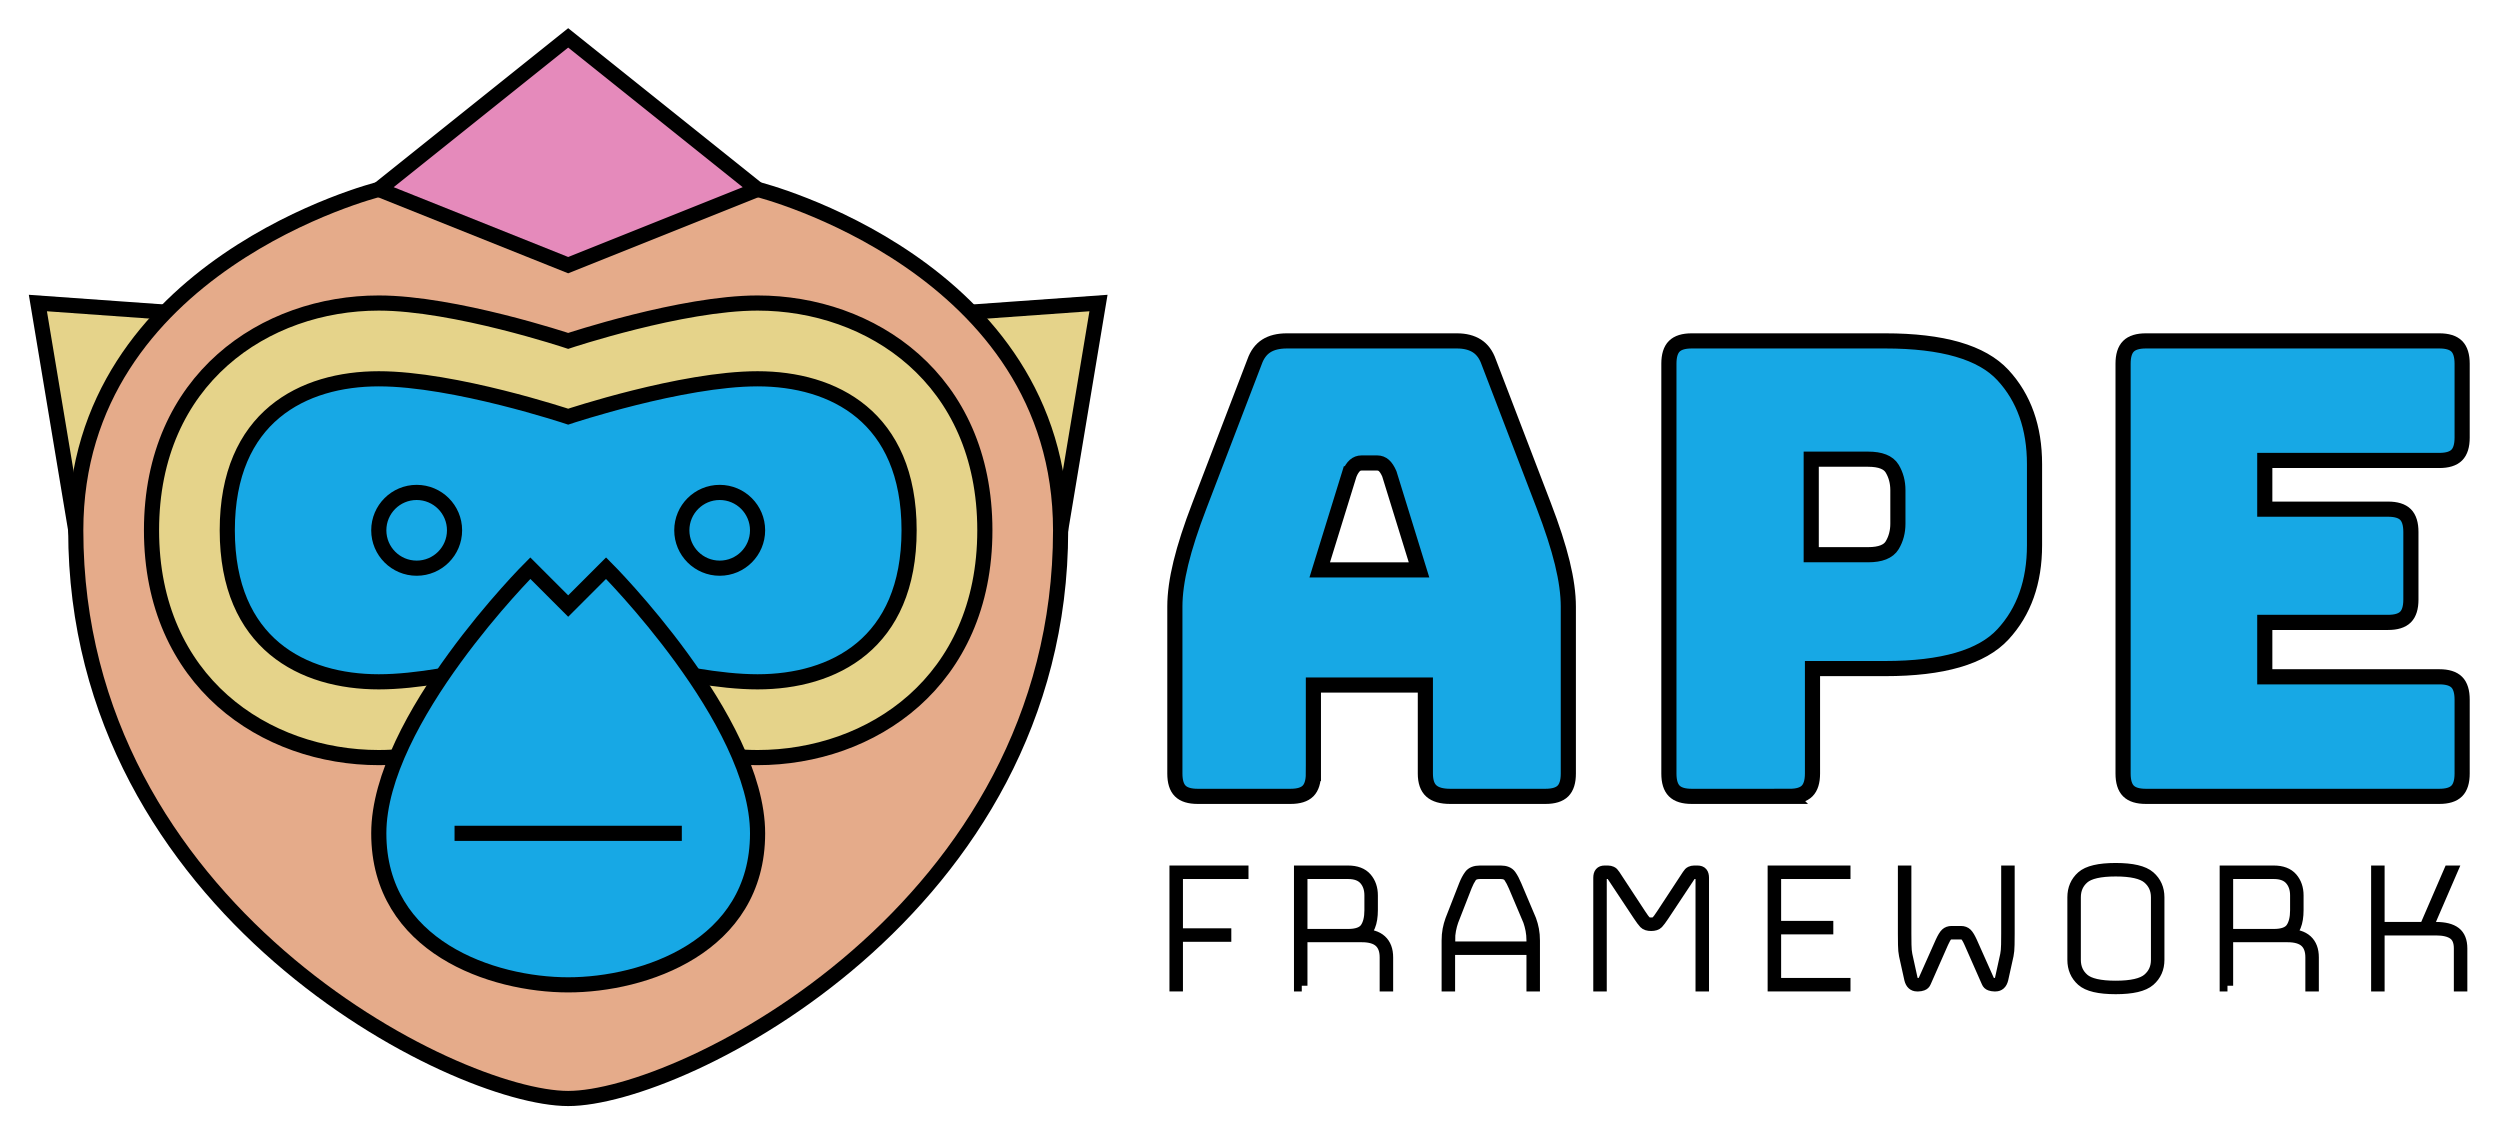 <?xml version="1.0" encoding="UTF-8"?>
<svg xmlns="http://www.w3.org/2000/svg" width="660" height="300" viewBox="0 0 660 300">
  <defs>
    <style>
      .c {
        fill: #e5ab8a;
      }

      .c, .d, .e, .f, .g, .h, .i {
        stroke: #000;
        stroke-miterlimit: 10;
      }

      .c, .d, .e, .f, .h, .i {
        stroke-width: 4px;
      }

      .d, .g {
        fill: none;
      }

      .e {
        fill: #e5d38a;
      }

      .f {
        fill: #17a8e5;
      }

      .g {
        stroke-width: 3px;
      }

      .h {
        fill: #e58abb;
      }

      .i {
        fill: #8acae5;
      }
    </style>
  </defs>
  <g id="a" data-name="horizontal">
    <g>
      <g>
        <path class="g" d="m310.237,260.239v-30.24h17.864v.56h-17.304v16.016h12.768v.56h-12.768v13.104h-.56Z"/>
        <path class="g" d="m343.669,260.239h-.56v-30.24h12.768c2.165,0,3.77.607,4.816,1.82,1.044,1.213,1.568,2.735,1.568,4.564v3.864c0,1.718-.224,3.127-.672,4.228-.448,1.102-1.344,1.858-2.688,2.268h.616c2.277,0,3.976.514,5.096,1.54,1.12,1.027,1.68,2.511,1.68,4.452v7.504h-.56v-7.504c0-1.829-.504-3.201-1.512-4.116-1.008-.914-2.576-1.372-4.704-1.372h-15.848v12.992Zm12.208-29.68h-12.208v16.184h12.208c2.314,0,3.864-.56,4.648-1.68.784-1.12,1.176-2.707,1.176-4.76v-3.92c0-1.717-.476-3.117-1.428-4.2-.952-1.082-2.418-1.624-4.396-1.624Z"/>
        <path class="g" d="m404.485,260.239v-9.632h-21.84v9.632h-.56v-11.928c0-1.045.084-2.007.252-2.884.168-.876.401-1.727.7-2.548l3.584-9.184c.41-1.045.876-1.922,1.4-2.632.522-.709,1.418-1.064,2.688-1.064h5.488c1.232,0,2.1.355,2.604,1.064.504.709.98,1.605,1.428,2.688l3.864,9.128c.299.821.532,1.671.7,2.548.168.877.252,1.839.252,2.884v11.928h-.56Zm-21.84-11.928v1.736h21.84v-1.736c0-1.008-.084-1.941-.252-2.8-.168-.858-.383-1.661-.644-2.408l-3.864-9.128c-.411-.97-.84-1.782-1.288-2.436-.448-.652-1.195-.98-2.24-.98h-5.488c-1.12,0-1.904.328-2.352.98-.448.654-.859,1.447-1.232,2.38l-3.584,9.184c-.262.747-.476,1.549-.644,2.408-.168.859-.252,1.792-.252,2.8Z"/>
        <path class="g" d="m435.901,243.719c.672,0,1.157-.149,1.456-.448.298-.298.765-.933,1.4-1.904l6.832-10.416c.224-.373.476-.625.756-.756.28-.13.569-.196.868-.196h.952c.522,0,.905.14,1.148.42.243.28.364.719.364,1.316v28.504h-.56v-28.504c0-.298-.065-.569-.196-.812-.131-.242-.383-.364-.756-.364h-.84c-.262,0-.486.038-.672.112-.188.075-.392.299-.616.672l-6.832,10.304c-.672,1.008-1.186,1.699-1.54,2.072-.355.374-.943.56-1.764.56-.822,0-1.41-.187-1.764-.56-.355-.373-.868-1.064-1.54-2.072l-6.832-10.304c-.224-.373-.439-.597-.644-.672-.206-.075-.439-.112-.7-.112h-.84c-.374,0-.616.122-.728.364-.112.243-.168.514-.168.812v28.504h-.56v-28.504c0-.597.121-1.036.364-1.316.242-.28.606-.42,1.092-.42h.952c.298,0,.597.065.896.196.298.131.56.383.784.756l6.832,10.416c.634.971,1.101,1.606,1.4,1.904.298.299.784.448,1.456.448Z"/>
        <path class="g" d="m487.028,259.679v.56h-18.872v-30.24h18.872v.56h-18.312v14.056h13.776v.56h-13.776v14.504h18.312Z"/>
        <path class="g" d="m517.716,245.959c.597,0,1.083.177,1.456.532.373.355.802,1.055,1.288,2.1l4.592,10.304c.149.374.373.598.672.672.298.075.579.112.84.112h.28c.298,0,.579-.121.84-.364.261-.243.411-.513.448-.812l1.4-6.384c.149-.708.233-1.624.252-2.744.019-1.12.028-2.09.028-2.912v-16.464h.56v16.52c0,.821-.01,1.792-.028,2.912-.019,1.12-.103,2.035-.252,2.744l-1.4,6.328c-.15.598-.383,1.036-.7,1.316-.317.28-.7.42-1.148.42h-.392c-.336,0-.691-.065-1.064-.196-.374-.13-.635-.382-.784-.756l-4.592-10.416c-.448-1.008-.831-1.652-1.148-1.932-.317-.28-.7-.42-1.148-.42h-2.52c-.448,0-.831.14-1.148.42-.318.28-.7.924-1.148,1.932l-4.592,10.416c-.149.374-.411.626-.784.756-.374.131-.728.196-1.064.196h-.392c-.448,0-.831-.14-1.148-.42-.318-.28-.551-.718-.7-1.316l-1.4-6.328c-.149-.709-.233-1.624-.252-2.744-.019-1.12-.028-2.09-.028-2.912v-16.52h.56v16.464c0,.822.009,1.792.028,2.912.018,1.12.102,2.035.252,2.744l1.4,6.384c.037.299.187.569.448.812.261.243.541.364.84.364h.28c.261,0,.541-.037.84-.112.298-.074.522-.298.672-.672l4.592-10.304c.485-1.045.915-1.745,1.288-2.1.373-.354.858-.532,1.456-.532h2.52Z"/>
        <path class="g" d="m569.908,253.407c0,2.24-.803,4.06-2.408,5.46-1.606,1.4-4.592,2.1-8.96,2.1-4.368,0-7.336-.7-8.904-2.1s-2.352-3.22-2.352-5.46v-16.52c0-2.24.784-4.06,2.352-5.46s4.536-2.1,8.904-2.1c4.368,0,7.354.7,8.96,2.1,1.604,1.4,2.408,3.22,2.408,5.46v16.52Zm-22.064,0c0,2.091.747,3.78,2.24,5.068,1.493,1.288,4.312,1.932,8.456,1.932,4.144,0,6.981-.644,8.512-1.932,1.53-1.288,2.296-2.977,2.296-5.068v-16.52c0-2.09-.766-3.78-2.296-5.068-1.531-1.288-4.368-1.932-8.512-1.932-4.144,0-6.963.644-8.456,1.932-1.494,1.288-2.24,2.978-2.24,5.068v16.52Z"/>
        <path class="g" d="m588.052,260.239h-.56v-30.24h12.768c2.165,0,3.77.607,4.816,1.82,1.044,1.213,1.568,2.735,1.568,4.564v3.864c0,1.718-.224,3.127-.672,4.228-.448,1.102-1.344,1.858-2.688,2.268h.616c2.277,0,3.976.514,5.096,1.54,1.12,1.027,1.68,2.511,1.68,4.452v7.504h-.56v-7.504c0-1.829-.504-3.201-1.512-4.116-1.008-.914-2.576-1.372-4.704-1.372h-15.848v12.992Zm12.208-29.68h-12.208v16.184h12.208c2.314,0,3.864-.56,4.648-1.68.784-1.12,1.176-2.707,1.176-4.76v-3.92c0-1.717-.476-3.117-1.428-4.2-.952-1.082-2.418-1.624-4.396-1.624Z"/>
        <path class="g" d="m628.036,260.239h-.56v-30.24h.56v14.896h12.152l6.44-14.896h.616l-6.44,14.896h2.296c2.277,0,3.976.429,5.096,1.288,1.12.859,1.68,2.259,1.68,4.2v9.856h-.56v-9.856c0-1.792-.523-3.061-1.568-3.808-1.046-.746-2.596-1.12-4.648-1.12h-15.064v14.784Z"/>
      </g>
      <g>
        <path class="f" d="m346.735,204.226c0,2.116-.475,3.648-1.419,4.593-.947.947-2.479,1.419-4.592,1.419h-24.549c-2.116,0-3.647-.472-4.592-1.419-.947-.945-1.419-2.477-1.419-4.593v-44.088c0-3.34.527-7.181,1.586-11.523,1.057-4.342,2.698-9.407,4.926-15.197l14.529-37.909c.668-1.892,1.696-3.283,3.089-4.175,1.391-.89,3.199-1.336,5.428-1.336h44.923c2.114,0,3.867.446,5.261,1.336,1.391.892,2.421,2.283,3.089,4.175l14.529,37.909c2.226,5.79,3.867,10.855,4.927,15.197,1.057,4.342,1.586,8.183,1.586,11.523v44.088c0,2.116-.475,3.648-1.419,4.593-.947.947-2.479,1.419-4.593,1.419h-25.217c-2.229,0-3.87-.472-4.927-1.419-1.059-.945-1.586-2.477-1.586-4.593v-23.38h-29.559v23.38Zm9.519-79.158l-7.849,25.384h26.219l-7.849-25.384c-.446-1.002-.918-1.725-1.419-2.171-.501-.444-1.085-.668-1.753-.668h-4.175c-.668,0-1.253.224-1.754.668-.501.446-.976,1.169-1.419,2.171Z"/>
        <path class="f" d="m472.486,210.238h-25.885c-2.116,0-3.648-.472-4.593-1.419-.947-.945-1.419-2.477-1.419-4.593v-108.216c0-2.114.472-3.645,1.419-4.592.945-.945,2.477-1.42,4.593-1.42h51.102c15.139,0,25.493,3.006,31.062,9.018,5.565,6.012,8.35,13.861,8.35,23.547v21.376c0,9.686-2.784,17.535-8.35,23.547-5.569,6.012-15.923,9.018-31.062,9.018h-19.205v27.722c0,2.116-.475,3.648-1.419,4.593-.947.947-2.479,1.419-4.593,1.419Zm5.678-89.011v25.217h15.03c3.228,0,5.344-.835,6.346-2.505,1.002-1.67,1.503-3.562,1.503-5.678v-8.851c0-2.113-.501-4.008-1.503-5.678s-3.118-2.505-6.346-2.505h-15.03Z"/>
        <path class="f" d="m643.993,210.238h-77.488c-2.116,0-3.648-.472-4.593-1.419-.947-.945-1.419-2.477-1.419-4.593v-108.216c0-2.114.472-3.645,1.419-4.592.945-.945,2.477-1.42,4.593-1.42h77.488c2.114,0,3.646.475,4.593,1.42.944.947,1.419,2.479,1.419,4.592v19.539c0,2.116-.475,3.648-1.419,4.592-.947.947-2.479,1.42-4.593,1.42h-46.092v12.859h32.565c2.113,0,3.645.475,4.592,1.419.945.947,1.419,2.479,1.419,4.592v17.869c0,2.116-.475,3.648-1.419,4.592-.947.947-2.479,1.42-4.592,1.42h-32.565v14.362h46.092c2.114,0,3.646.475,4.593,1.419.944.947,1.419,2.479,1.419,4.593v19.539c0,2.116-.475,3.648-1.419,4.593-.947.947-2.479,1.419-4.593,1.419Z"/>
      </g>
    </g>
  </g>
  <g id="b" data-name="logo">
    <polygon class="e" points="10 80 150 90 290 80 280 140 20 140 10 80"/>
    <path class="c" d="m200,50s80,20,80,90c0,100-100,150-130,150S20,240,20,140c0-70,80-90,80-90h100Z"/>
    <polygon class="h" points="150 10 200 50 150 70 100 50 150 10"/>
    <path class="e" d="m150,90s30-10,50-10c30,0,60,20,60,60s-30,60-60,60c-20,0-50-10-50-10,0,0-30,10-50,10-30,0-60-20-60-60s30-60,60-60c20,0,50,10,50,10Z"/>
    <path class="f" d="m150,110s30-10,50-10,40,10,40,40-20,40-40,40-50-10-50-10c0,0-30,10-50,10s-40-10-40-40,20-40,40-40,50,10,50,10Z"/>
    <path class="f" d="m150,160l10-10s40,40,40,70-30,40-50,40-50-10-50-40,40-70,40-70l10,10Z"/>
    <line class="i" x1="120" y1="220" x2="180" y2="220"/>
    <circle class="d" cx="190" cy="140" r="10"/>
    <circle class="d" cx="110" cy="140" r="10"/>
  </g>
</svg>